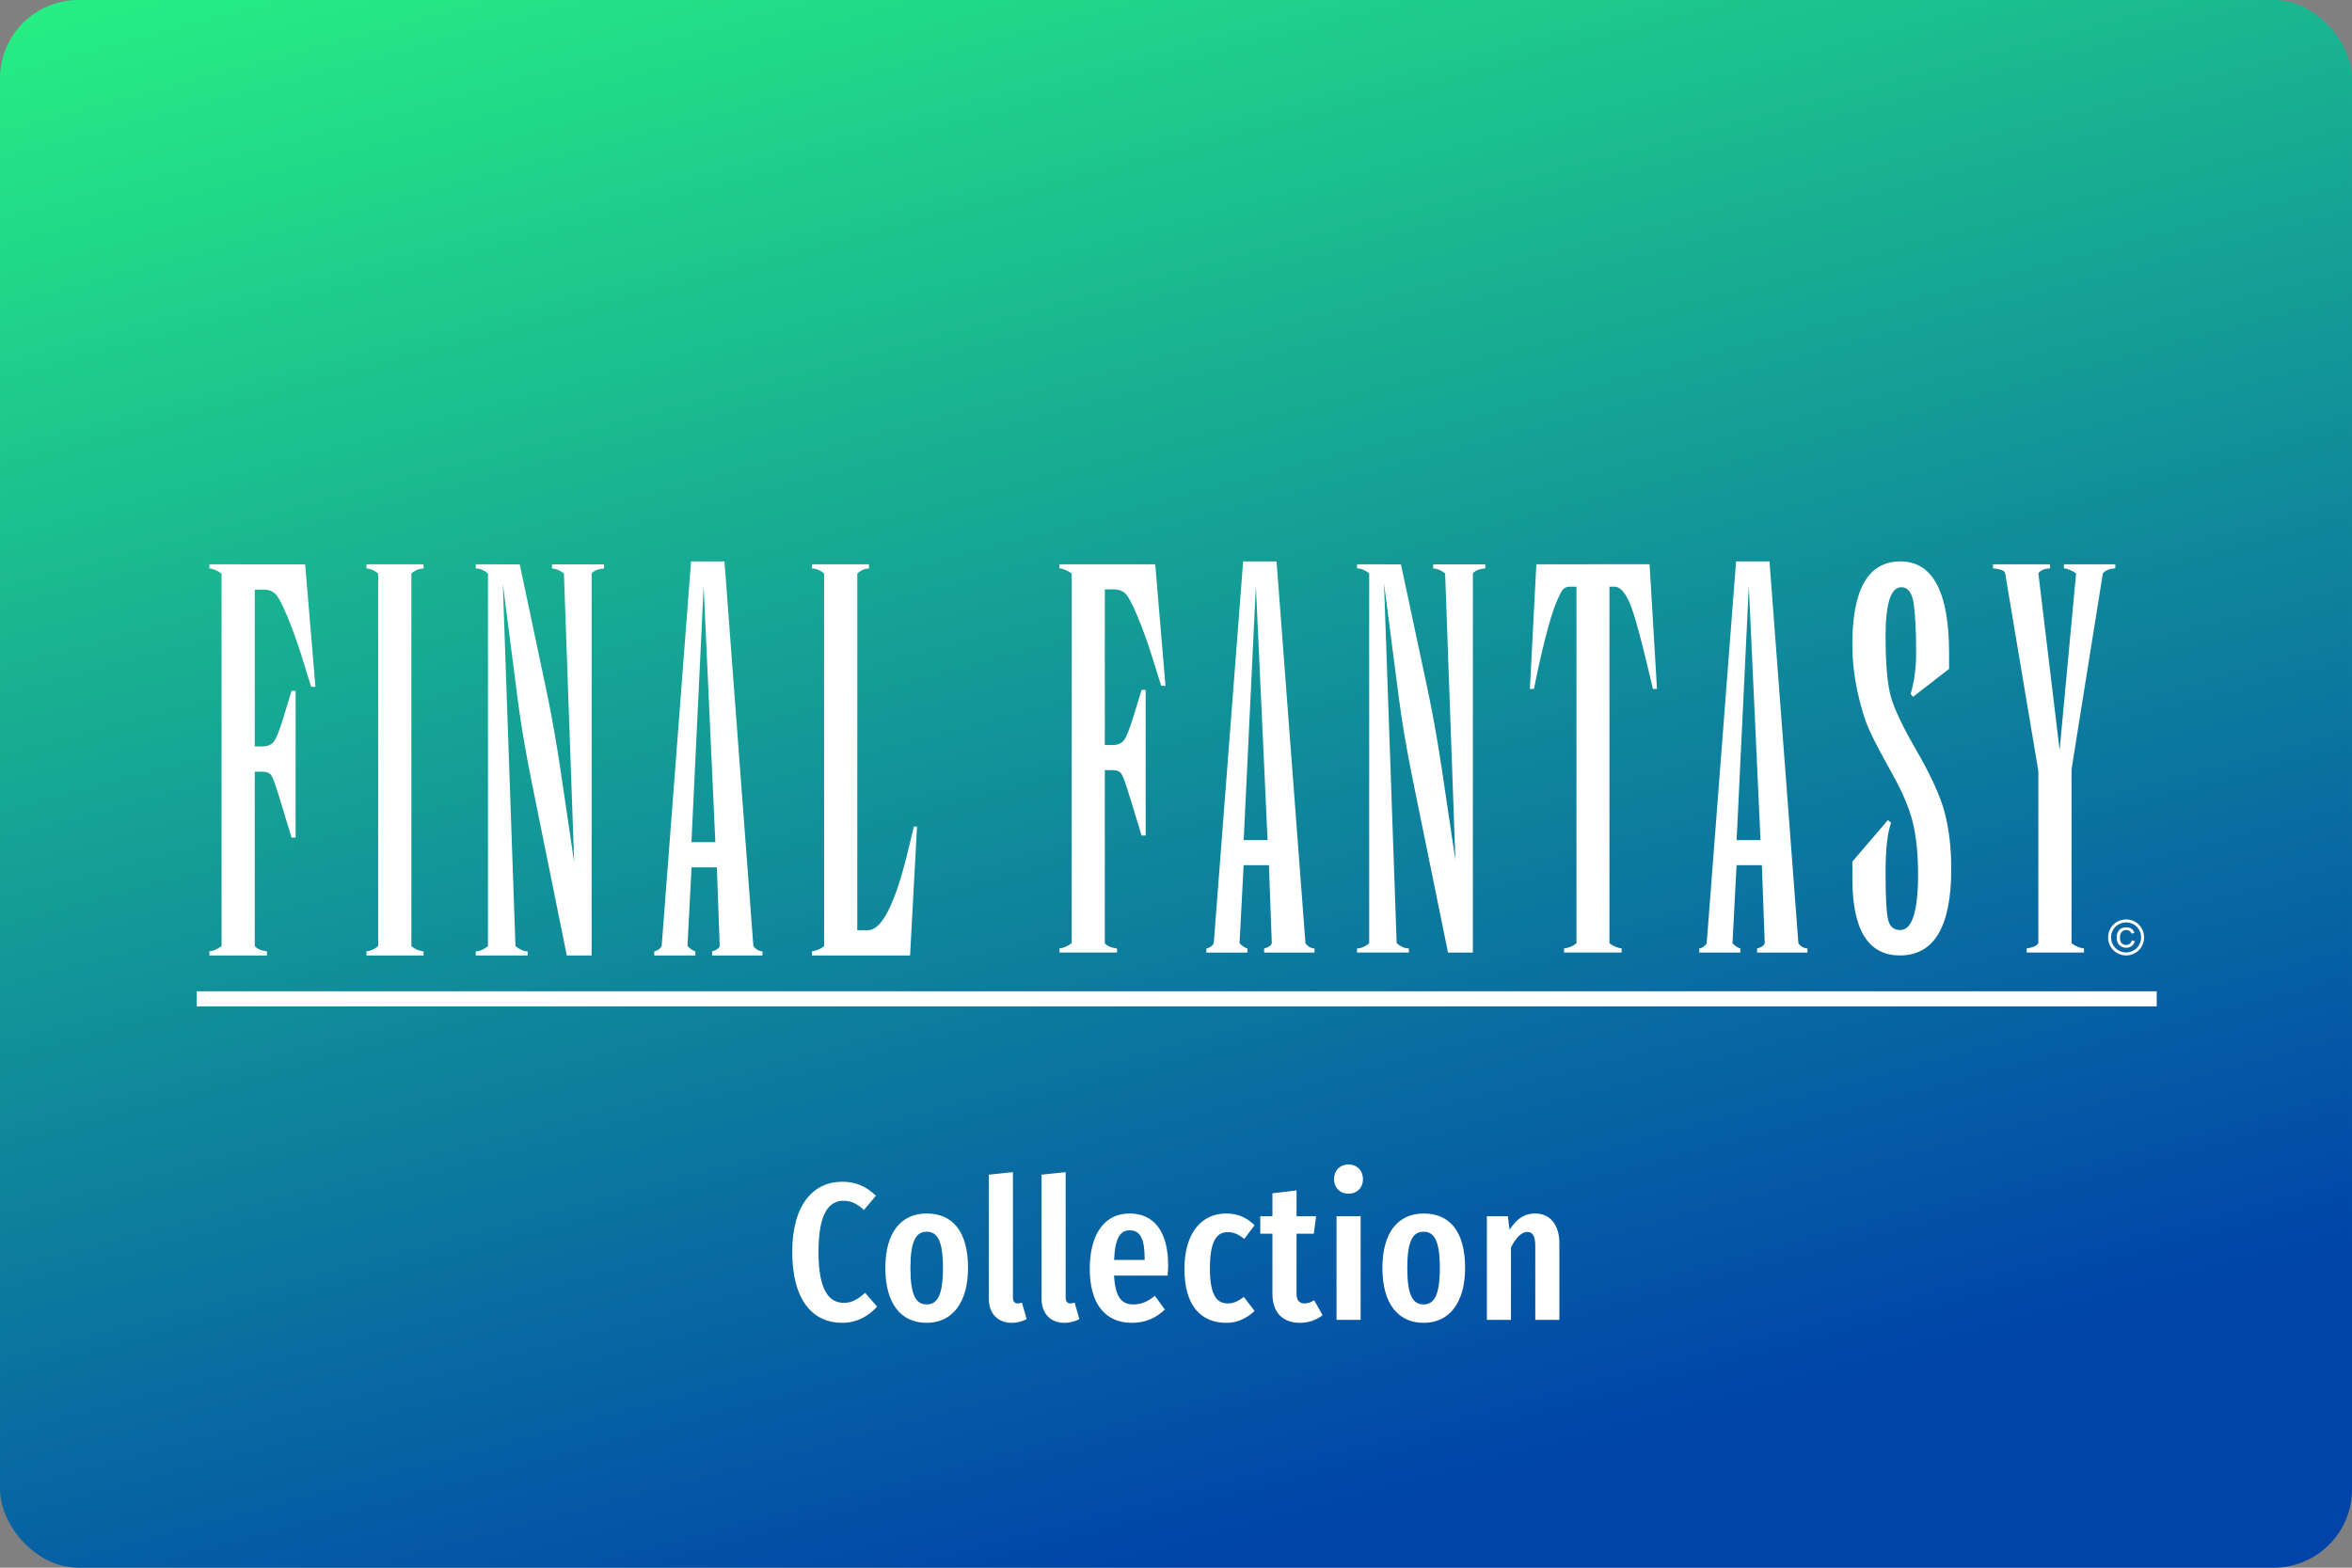 <svg width="480" height="320" version="1.1" viewBox="0 0 480 320" xml:space="preserve" xmlns="http://www.w3.org/2000/svg" xmlns:xlink="http://www.w3.org/1999/xlink"><rect x="0" y="0" width="480" height="320" fill="#808080" stroke="none"/><defs><linearGradient id="a" x1="240" x2="135.4" y1="320" y2="-70.55" gradientUnits="userSpaceOnUse"><stop stop-color="#04a" offset="0"/><stop stop-color="#2aff80" offset="1"/></linearGradient></defs><rect id="b" width="480" height="320" ry="16" fill="url(#a)"/><path d="m253.7 114.6-5.995 77.94c-0.325 0.585-0.829 0.942-1.511 1.072v0.829h8.384v-0.829c-0.487-0.13-1.024-0.487-1.608-1.072l0.829-15.94h5.167l0.585 15.94c-0.163 0.487-0.682 0.845-1.56 1.072v0.829h10.28v-0.829c-0.78-0.065-1.397-0.422-1.852-1.072l-5.898-77.94zm100.6 0-5.995 77.94c-0.325 0.585-0.829 0.942-1.511 1.072v0.829h8.384v-0.829c-0.487-0.13-1.024-0.487-1.608-1.072l0.829-15.94h5.167l0.585 15.94c-0.163 0.487-0.682 0.845-1.56 1.072v0.829h10.28v-0.829c-0.78-0.065-1.397-0.422-1.852-1.072l-5.898-77.94zm33.53 0c-6.531 7e-5 -9.797 5.622-9.797 16.86 0 3.315 0.349 6.556 1.048 9.724 0.699 3.168 1.462 5.695 2.291 7.579 0.829 1.885 2.396 4.891 4.704 9.017 2.112 3.737 3.534 7.068 4.265 9.992 0.731 2.925 1.097 6.515 1.097 10.77-1e-5 7.539-1.219 11.31-3.656 11.31-1.267 0-2.08-0.682-2.437-2.047-0.357-1.365-0.536-4.549-0.536-9.554 0-4.842 0.374-8.27 1.121-10.28l-0.634-0.585-7.263 8.481v3.509c0 10.43 3.233 15.65 9.7 15.65 6.986 0 10.48-5.882 10.48-17.64-2e-5 -4.192-0.431-7.977-1.292-11.36-0.861-3.379-2.884-7.815-6.068-13.31-2.47-4.257-4.094-7.661-4.874-10.21-0.78-2.551-1.17-6.767-1.17-12.65 0-6.661 1.072-9.992 3.217-9.992 1.365 8e-5 2.21 1.146 2.535 3.436 0.325 2.291 0.487 5.63 0.487 10.02-1e-5 3.022-0.374 5.8-1.121 8.335l0.487 0.585 7.36-5.703v-3.168c-2e-5 -12.51-3.314-18.77-9.943-18.77zm-246.8 2e-3 -5.995 78.51c-0.325 0.589-0.829 0.949-1.511 1.08v0.836h8.384v-0.836c-0.487-0.131-1.024-0.49-1.608-1.08l0.829-16.06h5.167l0.585 16.06c-0.163 0.491-0.682 0.851-1.56 1.08v0.836h10.28v-0.836c-0.78-0.066-1.397-0.425-1.852-1.08l-5.898-78.51zm75.18 0.583v0.829c0.682 0.033 1.511 0.374 2.486 1.024v75.5c-0.845 0.617-1.674 0.975-2.486 1.072v0.829h11.75v-0.829c-1.202-0.163-2.031-0.52-2.486-1.072v-35.34h1.511c0.91 4e-5 1.535 0.252 1.877 0.755 0.341 0.504 0.934 2.153 1.779 4.947l2.34 7.653h0.829v-29.73h-0.829l-1.706 5.557c-0.78 2.535-1.422 4.119-1.925 4.752-0.504 0.634-1.292 0.951-2.364 0.951h-1.511v-31.78h1.901c0.877 6e-5 1.617 0.26 2.218 0.78 0.601 0.52 1.438 2.063 2.51 4.631 1.072 2.567 2.031 5.199 2.876 7.896l1.998 6.385h0.877l-2.096-24.81zm60.73 0v0.829c0.877 0.033 1.706 0.374 2.486 1.024v75.5c-0.812 0.682-1.641 1.04-2.486 1.072v0.829h10.58v-0.829c-0.845-0.033-1.673-0.39-2.486-1.072l-2.583-73.45 3.071 23.69c0.65 4.972 1.625 10.64 2.925 17.01l7.068 34.66h5.069v-77.4c0.455-0.585 1.3-0.926 2.535-1.024v-0.829h-10.63v0.829c0.812 0.033 1.625 0.374 2.437 1.024l2.096 58.54-2.827-18.96c-0.877-5.784-1.82-11.05-2.827-15.79l-5.459-25.64zm36.6 0-1.316 25.44h0.829c0.747-3.769 1.527-7.254 2.34-10.46 0.812-3.201 1.552-5.597 2.218-7.19 0.666-1.592 1.17-2.526 1.511-2.803 0.341-0.276 0.755-0.414 1.243-0.414h1.365v72.77c-0.682 0.585-1.527 0.942-2.535 1.072v0.829h11.75v-0.829c-0.91-0.13-1.738-0.487-2.486-1.072v-72.77h1.072c1.04 7e-5 2.039 1.056 2.998 3.168 0.959 2.112 2.559 8.01 4.801 17.69h0.829l-1.511-25.44zm93.19 0v0.829c1.56 0.13 2.388 0.471 2.486 1.024l6.775 40.36v35.14c-0.325 0.52-1.121 0.877-2.388 1.072v0.829h11.7v-0.829c-0.942-0.13-1.787-0.487-2.535-1.072v-35.53l6.385-39.97c0.487-0.617 1.332-0.959 2.535-1.024v-0.829h-10.48v0.829c0.747 0.065 1.576 0.406 2.486 1.024l-3.363 36.07-4.338-36.07c0.39-0.617 1.186-0.959 2.388-1.024v-0.829zm-364 5e-3v0.836c0.682 0.033 1.511 0.376 2.486 1.031v76.06c-0.845 0.622-1.673 0.981-2.486 1.08v0.836h11.75v-0.836c-1.202-0.164-2.031-0.523-2.486-1.08v-35.6h1.511c0.91 4e-5 1.535 0.253 1.877 0.76 0.341 0.507 0.934 2.169 1.779 4.984l2.34 7.709h0.829v-29.95h-0.829l-1.706 5.598c-0.78 2.553-1.422 4.148-1.925 4.787-0.504 0.638-1.292 0.958-2.364 0.958h-1.511v-32.01h1.901c0.877 7e-5 1.617 0.261 2.218 0.785 0.601 0.524 1.438 2.079 2.51 4.665 1.072 2.586 2.031 5.238 2.876 7.955l1.998 6.432h0.877l-2.096-24.99zm32.06 0v0.836c0.845 0.066 1.641 0.409 2.388 1.031v76.06c-0.65 0.589-1.446 0.949-2.388 1.08v0.836h11.65v-0.836c-1.007-0.131-1.836-0.49-2.486-1.08v-76.06c0.682-0.622 1.511-0.965 2.486-1.031v-0.836zm22.31 0v0.836c0.877 0.033 1.706 0.376 2.486 1.031v76.06c-0.812 0.687-1.641 1.047-2.486 1.08v0.836h10.58v-0.836c-0.845-0.033-1.674-0.392-2.486-1.08l-2.583-73.99 3.071 23.86c0.65 5.008 1.625 10.72 2.925 17.14l7.068 34.91h5.069v-77.97c0.455-0.589 1.3-0.933 2.535-1.031v-0.836h-10.63v0.836c0.812 0.033 1.625 0.376 2.437 1.031l2.096 58.97-2.827-19.1c-0.877-5.826-1.82-11.13-2.827-15.91l-5.459-25.83zm68.6 0v0.836c0.877 0.033 1.706 0.376 2.486 1.031v76.06c-0.617 0.556-1.446 0.916-2.486 1.08v0.836h20.03l1.414-26.32h-0.634l-1.365 5.647c-2.567 10.34-5.232 15.51-7.994 15.51h-2.193v-72.81c0.715-0.655 1.511-0.998 2.388-1.031v-0.836zm90.6 4.431 2.388 51.86h-4.874zm100.6 0 2.388 51.86h-4.874zm-213.3 0.039 2.388 52.24h-4.874zm290.3 68.01c-0.617 1e-5 -1.22 0.158-1.808 0.475-0.588 0.317-1.047 0.77-1.377 1.36-0.33 0.59-0.495 1.205-0.495 1.845 0 0.634 0.163 1.243 0.487 1.828 0.325 0.585 0.779 1.039 1.362 1.362 0.583 0.323 1.193 0.485 1.83 0.485s1.247-0.162 1.83-0.485c0.583-0.323 1.037-0.777 1.36-1.362 0.323-0.585 0.485-1.194 0.485-1.828 0-0.64-0.164-1.255-0.492-1.845-0.328-0.59-0.786-1.043-1.375-1.36-0.588-0.317-1.191-0.475-1.808-0.475zm0 0.609c0.513 1e-5 1.015 0.132 1.506 0.397 0.491 0.265 0.873 0.643 1.148 1.136 0.275 0.492 0.412 1.005 0.412 1.538 0 0.53-0.135 1.037-0.405 1.523-0.27 0.486-0.648 0.864-1.136 1.136-0.487 0.271-0.996 0.407-1.526 0.407s-1.038-0.136-1.526-0.407c-0.487-0.271-0.867-0.65-1.138-1.136-0.271-0.486-0.407-0.994-0.407-1.523 0-0.533 0.138-1.046 0.414-1.538 0.276-0.492 0.659-0.871 1.148-1.136 0.489-0.265 0.992-0.397 1.509-0.397zm0.044 1.004c-0.387 1e-5 -0.73 0.08-1.031 0.241-0.301 0.161-0.532 0.4-0.695 0.717-0.163 0.317-0.244 0.69-0.244 1.119 0 0.656 0.179 1.17 0.536 1.54 0.357 0.37 0.822 0.556 1.394 0.556 0.452 0 0.836-0.121 1.153-0.363 0.317-0.242 0.524-0.566 0.622-0.972l-0.6-0.175c-0.071 0.289-0.218 0.518-0.439 0.687-0.221 0.169-0.478 0.253-0.77 0.253-0.364 0-0.66-0.128-0.889-0.383-0.229-0.255-0.344-0.631-0.344-1.128 0-0.497 0.121-0.879 0.363-1.145 0.242-0.266 0.55-0.4 0.924-0.4 0.257 1e-5 0.48 0.064 0.67 0.193 0.19 0.128 0.334 0.313 0.431 0.553l0.58-0.141c-0.104-0.354-0.299-0.634-0.585-0.841-0.286-0.206-0.645-0.309-1.077-0.309zm-393.8 13.06v3.088h400v-3.088z" fill="#fff"/><path d="m275.2 237.7c-1.76 0-2.959 1.28-2.959 3 0 1.68 1.199 2.959 2.959 2.959 1.8 0 2.961-1.279 2.961-2.959 0-1.72-1.161-3-2.961-3zm-68.48 1.559-4.92 0.521v25.32c0 3 1.8 4.92 4.68 4.92 1.2 0 2.321-0.36 3.041-0.76l-0.961-3.359c-0.2 0.04-0.519 0.16-0.879 0.16-0.64 0-0.961-0.48-0.961-1.16zm10.76 0-4.92 0.521v25.32c0 3 1.802 4.92 4.682 4.92 1.2 0 2.319-0.36 3.039-0.76l-0.961-3.359c-0.2 0.04-0.519 0.16-0.879 0.16-0.64 0-0.961-0.48-0.961-1.16zm-45.6 1.961c-5.76 0-10.2 4.52-10.2 14.32 0 9.92 4.239 14.48 10.2 14.48 3.2 0 5.601-1.598 7.121-3.318l-2.441-2.801c-1.24 1.04-2.438 2.039-4.318 2.039-3.12 0-5.201-2.638-5.201-10.4 0-7.96 2.161-10.44 5.121-10.44 1.6 0 2.838 0.681 4.158 1.881l2.441-2.92c-1.92-1.8-3.961-2.84-6.881-2.84zm92.72 1.76-4.92 0.6v4.68h-2.48v3.561h2.48v12.32c0 3.48 1.839 5.879 5.639 5.879 1.64 0 3.282-0.519 4.602-1.559l-1.721-3.041c-0.72 0.4-1.199 0.641-1.959 0.641-1.12 0-1.641-0.72-1.641-1.92v-12.32h3.52l0.48-3.561h-4zm-75.48 4.721c-5.24 0-8.439 3.879-8.439 11.12 0 7.28 3.199 11.2 8.439 11.2 5.24 0 8.439-4.159 8.439-11.2 0-7.52-3.199-11.12-8.439-11.12zm41.4 0c-5.28 0-8.121 4.438-8.121 11.32 0 6.96 3.042 11 8.602 11 2.84 0 5.039-1.079 6.719-2.719l-2.039-2.801c-1.48 1.2-2.72 1.76-4.4 1.76-2.2 0-3.68-1.239-3.92-5.879h10.92c0.04-0.56 0.119-1.361 0.119-2.041 0-7.12-2.999-10.64-7.879-10.64zm19.72 0c-5.16 0-8.521 4.158-8.521 11.32 0 7.4 3.28 11 8.6 11 2.28 0 4.161-0.959 5.721-2.439l-2.199-2.84c-1.16 0.84-2.041 1.32-3.281 1.32-2.16 0-3.639-1.561-3.639-7.121 0-5.6 1.359-7.439 3.639-7.439 1.24 0 2.241 0.48 3.361 1.4l2.119-2.801c-1.68-1.64-3.479-2.398-5.799-2.398zm40.32 0c-5.24 0-8.439 3.879-8.439 11.12 0 7.28 3.199 11.2 8.439 11.2 5.24 0 8.441-4.159 8.441-11.2 0-7.52-3.201-11.12-8.441-11.12zm22.76 0c-2.4 0-3.878 1.238-5.238 3.318l-0.361-2.76h-4.279v21.16h4.92v-14.8c1-1.92 2.12-3.16 3.32-3.16 1.04 0 1.639 0.76 1.639 2.84v15.12h4.92v-15.68c0-3.68-1.88-6.039-4.92-6.039zm-40.56 0.559v21.16h4.92v-21.16zm-42.2 2.881c2.16 0 3.041 1.76 3.041 5.76v0.279h-6.24c0.2-4.68 1.359-6.039 3.199-6.039zm-41.44 0.279c2.2 0 3.32 1.88 3.32 7.4 0 5.52-1.12 7.439-3.32 7.439-2.2 0-3.32-1.879-3.32-7.439 0-5.48 1.12-7.4 3.32-7.4zm101.4 0c2.2 0 3.32 1.88 3.32 7.4 0 5.52-1.12 7.439-3.32 7.439-2.2 0-3.318-1.879-3.318-7.439 0-5.48 1.118-7.4 3.318-7.4z" fill="#fff"/></svg>
